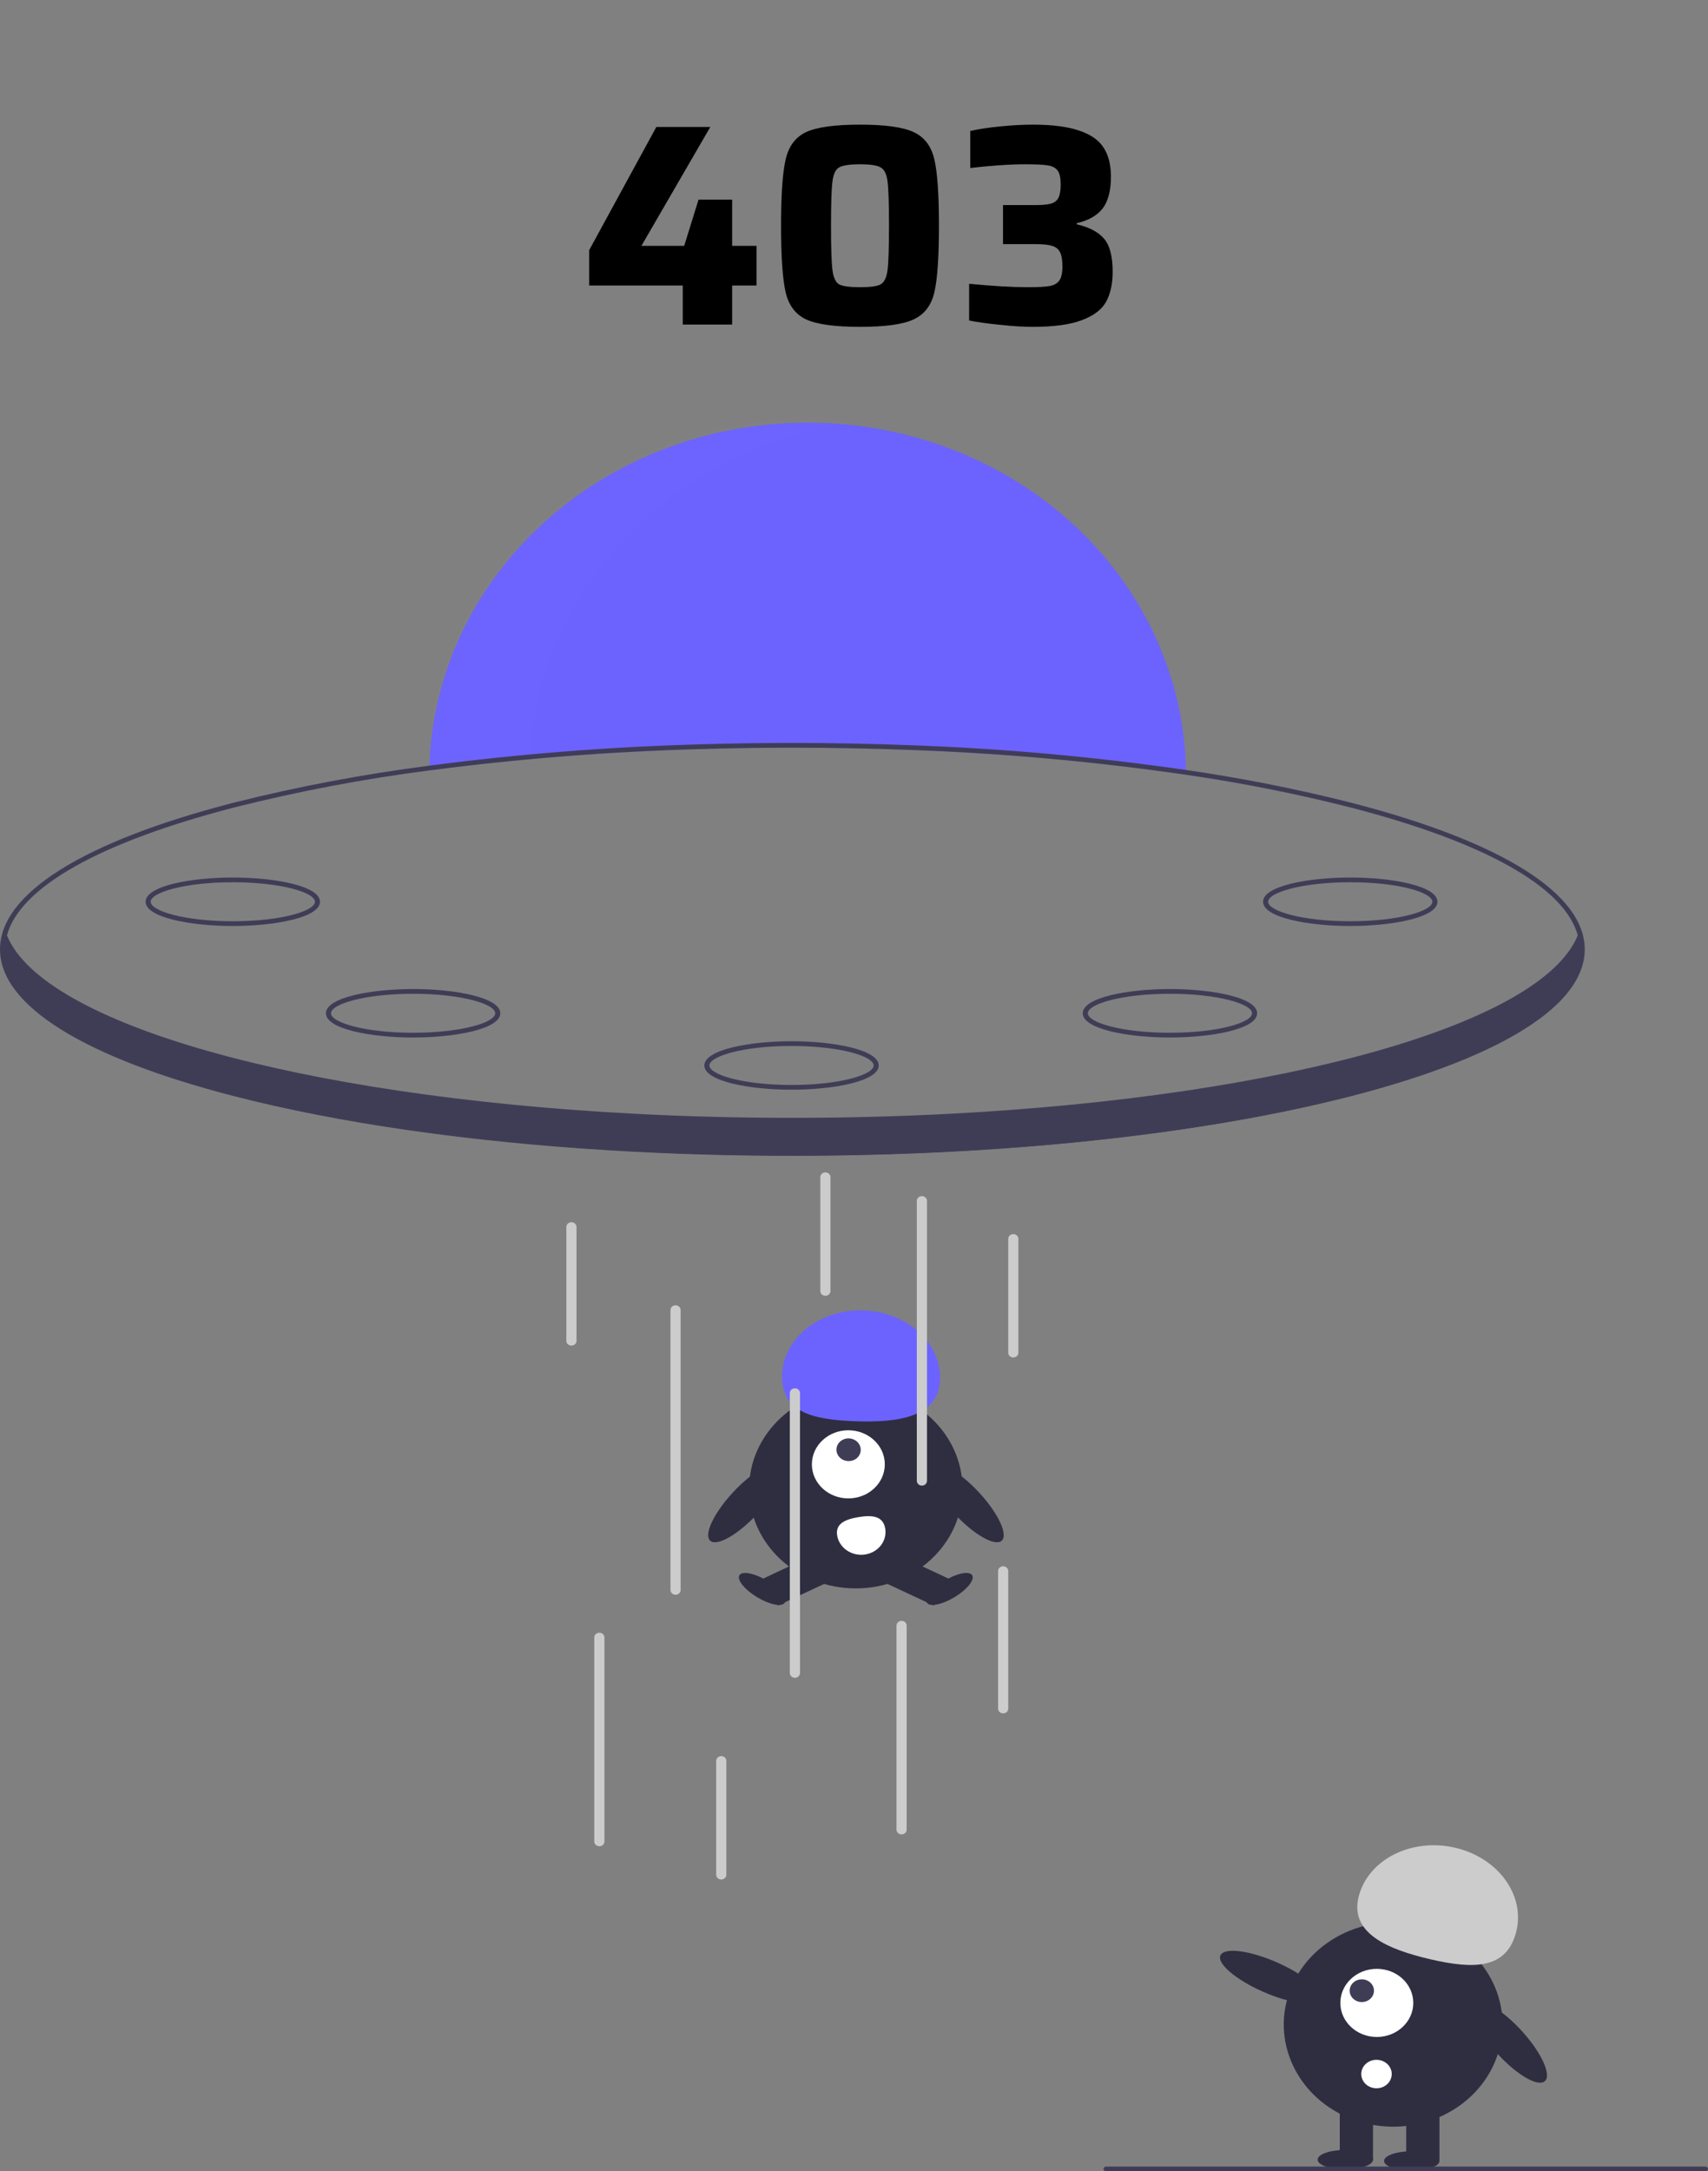 <svg width="595" height="756" viewBox="0 0 595 756" fill="none" xmlns="http://www.w3.org/2000/svg">
<rect x="0" y="0" width="595" height="756" fill="#808080" stroke="none"/>
<g clip-path="url(#clip0)">
<path d="M413.163 269.756C371.917 263.609 324.947 260.33 276.031 260.33C231.265 260.33 188.135 263.072 149.535 268.244C149.544 267.69 149.552 267.137 149.579 266.583C150.602 234.455 165.043 203.976 189.816 181.658C214.588 159.341 247.727 146.958 282.148 147.154C316.57 147.35 349.544 160.111 374.022 182.709C398.501 205.307 412.542 235.95 413.145 268.087C413.154 268.649 413.163 269.202 413.163 269.756Z" fill="#6C63FF"/>
<g opacity="0.1">
<path opacity="0.1" d="M298.637 147.108C280.329 144.799 261.706 146.108 243.975 150.949C226.244 155.791 209.8 164.057 195.709 175.213C181.618 186.369 170.195 200.165 162.179 215.706C154.164 231.248 149.735 248.189 149.18 265.432C149.154 265.985 149.145 266.539 149.136 267.092C160.604 265.556 172.479 264.239 184.671 263.14C186.162 234.415 198.376 207.084 219.193 185.889C240.01 164.694 268.117 150.974 298.637 147.108V147.108Z" fill="white"/>
</g>
<path d="M470.829 279.52C451.843 274.714 432.585 270.897 413.145 268.087C381.283 263.476 349.161 260.594 316.941 259.454C303.52 258.942 289.851 258.677 276.032 258.677C265.079 258.677 254.214 258.843 243.501 259.173C212.072 260.04 180.718 262.514 149.579 266.583C126.528 269.547 103.701 273.868 81.235 279.52C28.851 293.044 0 311.169 0 330.55C0 349.93 28.851 368.055 81.235 381.579C118.074 391.096 163.496 397.581 212.987 400.555C233.415 401.794 254.533 402.422 276.032 402.422C297.601 402.422 318.79 401.786 339.28 400.547C384.321 397.829 425.991 392.203 460.867 384.024C461.052 383.975 461.23 383.933 461.415 383.892C463.769 383.347 466.086 382.777 468.378 382.207C469.201 381.992 470.015 381.785 470.829 381.579C470.875 381.561 470.922 381.548 470.97 381.538C471.749 381.339 472.518 381.133 473.288 380.935C474.828 380.521 476.349 380.117 477.844 379.695C477.915 379.679 477.977 379.662 478.039 379.646C479.339 379.282 480.614 378.919 481.879 378.555C482.914 378.25 483.94 377.952 484.958 377.647C485.701 377.424 486.435 377.2 487.161 376.977C487.692 376.812 488.213 376.655 488.727 376.49C489.426 376.275 490.125 376.052 490.814 375.829C491.106 375.738 491.398 375.647 491.681 375.548C492.345 375.342 492.991 375.127 493.637 374.912C494.336 374.681 495.035 374.441 495.724 374.21C496.3 374.02 496.875 373.822 497.441 373.623C497.919 373.45 498.388 373.285 498.865 373.119C500.166 372.665 501.44 372.194 502.696 371.732C503.325 371.492 503.953 371.261 504.572 371.021C505.182 370.79 505.802 370.55 506.403 370.311C507.394 369.922 508.367 369.534 509.323 369.146C509.783 368.948 510.252 368.758 510.703 368.576C511.048 368.427 511.384 368.287 511.729 368.138C511.977 368.039 512.225 367.931 512.464 367.824C513.357 367.444 514.242 367.056 515.109 366.668C518.436 365.18 521.541 363.66 524.425 362.107C542.517 352.434 552.063 341.702 552.063 330.55C552.063 311.169 523.213 293.044 470.829 279.52ZM470.351 379.993C433.467 389.518 387.922 396.003 338.298 398.952C318.118 400.15 297.256 400.77 276.032 400.77C254.878 400.77 234.087 400.158 213.969 398.96C164.265 396.019 118.649 389.534 81.712 379.993C30.16 366.676 1.769 349.121 1.769 330.55C1.772 328.909 1.992 327.274 2.424 325.684C6.936 308.93 34.69 293.25 81.712 281.107C104.009 275.498 126.661 271.202 149.535 268.244C180.861 264.151 212.405 261.669 244.023 260.809C254.569 260.487 265.238 260.327 276.032 260.33C289.665 260.33 303.148 260.586 316.401 261.081C348.808 262.211 381.117 265.108 413.163 269.756C432.435 272.554 451.527 276.343 470.351 281.107C517.365 293.25 545.11 308.922 549.63 325.667C550.07 327.262 550.292 328.903 550.294 330.55C550.294 349.121 521.904 366.676 470.351 379.993V379.993Z" fill="#3F3D56"/>
<path d="M551.559 331.301C551.559 342.338 541.818 352.78 524.425 362.107C521.532 363.66 518.418 365.18 515.109 366.667C514.242 367.056 513.357 367.444 512.464 367.824C512.225 367.931 511.977 368.039 511.729 368.138C511.384 368.287 511.048 368.427 510.703 368.576C510.252 368.758 509.783 368.948 509.323 369.146C508.367 369.534 507.394 369.922 506.403 370.311C505.801 370.55 505.182 370.79 504.572 371.021C503.952 371.261 503.324 371.492 502.696 371.732C501.44 372.194 500.166 372.665 498.865 373.119C498.388 373.285 497.918 373.45 497.441 373.623C496.875 373.822 496.3 374.02 495.724 374.21C495.034 374.441 494.335 374.681 493.637 374.912C492.991 375.127 492.345 375.342 491.681 375.548C491.398 375.647 491.106 375.738 490.814 375.829C490.124 376.052 489.425 376.275 488.727 376.49C488.213 376.655 487.691 376.812 487.161 376.977C486.435 377.2 485.7 377.423 484.957 377.647C483.94 377.952 482.914 378.25 481.879 378.555C480.614 378.919 479.339 379.282 478.039 379.646C477.977 379.662 477.915 379.679 477.844 379.695C476.349 380.117 474.828 380.521 473.288 380.934C472.518 381.133 471.749 381.339 470.97 381.538C470.922 381.547 470.874 381.561 470.829 381.579C470.014 381.785 469.201 381.992 468.378 382.207C466.095 382.768 463.769 383.338 461.415 383.892C461.229 383.933 461.052 383.975 460.867 384.024C426.938 391.938 385.312 397.705 339.245 400.489C319.064 401.703 298.026 402.347 276.412 402.347C254.604 402.347 233.388 401.695 213.049 400.456C91.63 393.062 1.265 364.908 1.265 331.301C1.275 329.256 1.609 327.224 2.256 325.271C2.309 325.411 2.362 325.543 2.424 325.684C15.049 356.647 104.644 381.67 220.896 387.775C238.705 388.716 257.152 389.204 276.032 389.204C294.991 389.204 313.508 388.708 331.388 387.766C447.543 381.637 537.05 356.605 549.63 325.667C549.843 325.172 550.029 324.676 550.188 324.18C551.085 326.461 551.549 328.871 551.559 331.301V331.301Z" fill="#3F3D56"/>
<path d="M81.102 322.409C66.377 322.409 50.728 319.451 50.728 313.969C50.728 308.486 66.377 305.529 81.102 305.529C95.826 305.529 111.474 308.486 111.474 313.969C111.474 319.451 95.826 322.409 81.102 322.409ZM81.102 307.181C64.245 307.181 52.498 310.758 52.498 313.969C52.498 317.179 64.245 320.757 81.102 320.757C97.958 320.757 109.705 317.179 109.705 313.969C109.705 310.758 97.958 307.181 81.102 307.181V307.181Z" fill="#3F3D56"/>
<path d="M143.916 361.237C129.192 361.237 113.543 358.279 113.543 352.796C113.543 347.314 129.192 344.356 143.916 344.356C158.64 344.356 174.289 347.314 174.289 352.796C174.289 358.279 158.64 361.237 143.916 361.237ZM143.916 346.008C127.06 346.008 115.313 349.586 115.313 352.796C115.313 356.007 127.06 359.584 143.916 359.584C160.773 359.584 172.52 356.007 172.52 352.796C172.52 349.586 160.773 346.008 143.916 346.008V346.008Z" fill="#3F3D56"/>
<path d="M470.377 322.409C455.653 322.409 440.004 319.451 440.004 313.969C440.004 308.486 455.653 305.529 470.377 305.529C485.101 305.529 500.75 308.486 500.75 313.969C500.75 319.451 485.101 322.409 470.377 322.409ZM470.377 307.181C453.52 307.181 441.773 310.758 441.773 313.969C441.773 317.179 453.52 320.757 470.377 320.757C487.233 320.757 498.98 317.179 498.98 313.969C498.98 310.758 487.233 307.181 470.377 307.181V307.181Z" fill="#3F3D56"/>
<path d="M407.562 361.237C392.838 361.237 377.189 358.279 377.189 352.796C377.189 347.314 392.838 344.356 407.562 344.356C422.286 344.356 437.935 347.314 437.935 352.796C437.935 358.279 422.286 361.237 407.562 361.237ZM407.562 346.008C390.705 346.008 378.958 349.586 378.958 352.796C378.958 356.007 390.705 359.584 407.562 359.584C424.418 359.584 436.165 356.007 436.165 352.796C436.165 349.586 424.418 346.008 407.562 346.008V346.008Z" fill="#3F3D56"/>
<path d="M275.739 379.411C261.015 379.411 245.366 376.453 245.366 370.971C245.366 365.489 261.015 362.531 275.739 362.531C290.463 362.531 306.112 365.489 306.112 370.971C306.112 376.453 290.463 379.411 275.739 379.411ZM275.739 364.183C258.883 364.183 247.136 367.76 247.136 370.971C247.136 374.181 258.883 377.759 275.739 377.759C292.596 377.759 304.343 374.181 304.343 370.971C304.343 367.76 292.596 364.183 275.739 364.183V364.183Z" fill="#3F3D56"/>
<path d="M298.13 553.042C318.658 553.042 335.299 537.503 335.299 518.335C335.299 499.166 318.658 483.627 298.13 483.627C277.602 483.627 260.961 499.166 260.961 518.335C260.961 537.503 277.602 553.042 298.13 553.042Z" fill="#2F2E41"/>
<path d="M283.996 541.137L265.906 549.596L270.962 559.024L289.052 550.565L283.996 541.137Z" fill="#2F2E41"/>
<path d="M273.347 558.067C274.42 556.548 271.772 553.151 267.434 550.48C263.095 547.809 258.708 546.875 257.635 548.394C256.563 549.913 259.21 553.31 263.549 555.982C267.888 558.653 272.274 559.587 273.347 558.067Z" fill="#2F2E41"/>
<path d="M312.264 541.137L307.208 550.565L325.298 559.024L330.354 549.596L312.264 541.137Z" fill="#2F2E41"/>
<path d="M332.711 555.982C337.05 553.31 339.697 549.913 338.625 548.394C337.552 546.875 333.165 547.809 328.826 550.48C324.487 553.151 321.84 556.548 322.913 558.067C323.985 559.587 328.372 558.653 332.711 555.982Z" fill="#2F2E41"/>
<path d="M295.528 521.707C302.544 521.707 308.231 516.396 308.231 509.845C308.231 503.294 302.544 497.983 295.528 497.983C288.512 497.983 282.825 503.294 282.825 509.845C282.825 516.396 288.512 521.707 295.528 521.707Z" fill="white"/>
<path d="M298.618 507.571C300.264 506.033 300.255 503.531 298.597 501.983C296.938 500.434 294.259 500.425 292.612 501.963C290.965 503.501 290.975 506.003 292.633 507.551C294.292 509.1 296.971 509.109 298.618 507.571Z" fill="#3F3D56"/>
<path d="M327.451 480.577C328.01 467.728 316.151 456.845 300.962 456.268C285.774 455.692 273.008 465.642 272.449 478.491C271.89 491.34 282.448 494.259 297.636 494.835C312.825 495.412 326.892 493.426 327.451 480.577Z" fill="#6C63FF"/>
<path d="M348.876 536.508C351.321 534.549 347.883 527.065 341.198 519.793C334.512 512.521 327.11 508.214 324.666 510.174C322.221 512.134 325.659 519.618 332.344 526.89C339.03 534.162 346.432 538.468 348.876 536.508Z" fill="#2F2E41"/>
<path d="M264.02 526.89C270.706 519.618 274.144 512.134 271.699 510.174C269.254 508.214 261.852 512.521 255.166 519.793C248.481 527.065 245.043 534.549 247.488 536.508C249.933 538.468 257.334 534.162 264.02 526.89Z" fill="#2F2E41"/>
<path d="M308.338 532.012C308.741 534.076 308.248 536.204 306.97 537.928C305.692 539.653 303.733 540.833 301.523 541.209C299.313 541.584 297.034 541.125 295.187 539.931C293.34 538.738 292.077 536.908 291.674 534.845L291.671 534.83C290.838 530.532 294.397 529.011 298.999 528.233C303.602 527.455 307.505 527.715 308.338 532.012Z" fill="white"/>
<path d="M235.335 555.254C234.866 555.253 234.416 555.079 234.084 554.77C233.752 554.46 233.565 554.039 233.565 553.601V456.119C233.565 455.681 233.752 455.261 234.084 454.951C234.415 454.641 234.866 454.467 235.335 454.467C235.804 454.467 236.254 454.641 236.586 454.951C236.918 455.261 237.104 455.681 237.104 456.119V553.601C237.104 554.039 236.918 554.46 236.586 554.77C236.254 555.079 235.804 555.253 235.335 555.254Z" fill="#CCCCCC"/>
<path d="M208.793 642.822C208.324 642.822 207.874 642.648 207.542 642.338C207.21 642.028 207.024 641.608 207.024 641.17V570.124C207.024 569.685 207.21 569.265 207.542 568.955C207.874 568.645 208.324 568.471 208.793 568.471C209.263 568.471 209.713 568.645 210.045 568.955C210.376 569.265 210.563 569.685 210.563 570.124V641.17C210.563 641.608 210.376 642.028 210.045 642.338C209.713 642.648 209.263 642.822 208.793 642.822V642.822Z" fill="#CCCCCC"/>
<path d="M276.916 584.168C276.447 584.168 275.997 583.994 275.665 583.684C275.333 583.374 275.147 582.954 275.147 582.515V485.034C275.147 484.595 275.333 484.175 275.665 483.865C275.997 483.555 276.447 483.381 276.916 483.381C277.386 483.381 277.836 483.555 278.168 483.865C278.499 484.175 278.686 484.595 278.686 485.034V582.515C278.686 582.954 278.499 583.374 278.168 583.684C277.836 583.994 277.386 584.168 276.916 584.168Z" fill="#CCCCCC"/>
<path d="M251.26 654.388C250.79 654.387 250.34 654.213 250.009 653.904C249.677 653.594 249.49 653.173 249.49 652.735V613.082C249.49 612.644 249.677 612.223 250.008 611.913C250.34 611.604 250.79 611.43 251.26 611.43C251.729 611.43 252.179 611.604 252.511 611.913C252.843 612.223 253.029 612.644 253.029 613.082V652.735C253.029 653.173 252.843 653.594 252.511 653.904C252.179 654.213 251.729 654.387 251.26 654.388V654.388Z" fill="#CCCCCC"/>
<path d="M287.533 451.163C287.064 451.163 286.614 450.989 286.282 450.679C285.95 450.369 285.764 449.949 285.764 449.511V409.857C285.764 409.419 285.95 408.998 286.282 408.689C286.614 408.379 287.064 408.205 287.533 408.205C288.002 408.205 288.452 408.379 288.784 408.689C289.116 408.998 289.303 409.419 289.303 409.857V449.511C289.303 449.949 289.116 450.369 288.784 450.679C288.452 450.989 288.002 451.163 287.533 451.163V451.163Z" fill="#CCCCCC"/>
<path d="M199.061 468.511C198.592 468.511 198.142 468.337 197.81 468.027C197.478 467.717 197.292 467.297 197.292 466.859V427.205C197.292 426.767 197.478 426.347 197.81 426.037C198.142 425.727 198.592 425.553 199.061 425.553C199.531 425.553 199.981 425.727 200.313 426.037C200.644 426.347 200.831 426.767 200.831 427.205V466.859C200.831 467.297 200.644 467.717 200.313 468.027C199.981 468.337 199.531 468.511 199.061 468.511V468.511Z" fill="#CCCCCC"/>
<path d="M353.002 472.642C352.533 472.642 352.083 472.468 351.751 472.158C351.419 471.848 351.232 471.428 351.232 470.99V431.336C351.232 430.898 351.419 430.477 351.751 430.168C352.082 429.858 352.533 429.684 353.002 429.684C353.471 429.684 353.921 429.858 354.253 430.168C354.585 430.477 354.771 430.898 354.771 431.336V470.99C354.771 471.428 354.585 471.848 354.253 472.158C353.921 472.468 353.471 472.642 353.002 472.642Z" fill="#CCCCCC"/>
<path d="M349.463 596.559C348.994 596.559 348.544 596.385 348.212 596.075C347.88 595.766 347.694 595.345 347.694 594.907V546.992C347.694 546.554 347.88 546.134 348.212 545.824C348.544 545.514 348.994 545.34 349.463 545.34C349.933 545.34 350.383 545.514 350.714 545.824C351.046 546.134 351.233 546.554 351.233 546.992V594.907C351.233 595.345 351.046 595.766 350.714 596.075C350.383 596.385 349.933 596.559 349.463 596.559Z" fill="#CCCCCC"/>
<path d="M314.075 638.691C313.605 638.691 313.155 638.517 312.823 638.207C312.492 637.898 312.305 637.477 312.305 637.039V565.993C312.305 565.555 312.492 565.135 312.823 564.825C313.155 564.515 313.605 564.341 314.075 564.341C314.544 564.341 314.994 564.515 315.326 564.825C315.658 565.135 315.844 565.555 315.844 565.993V637.039C315.844 637.477 315.658 637.898 315.326 638.207C314.994 638.517 314.544 638.691 314.075 638.691Z" fill="#CCCCCC"/>
<path d="M321.152 517.252C320.683 517.252 320.233 517.078 319.901 516.768C319.569 516.458 319.383 516.038 319.383 515.6V418.118C319.383 417.68 319.569 417.26 319.901 416.95C320.233 416.64 320.683 416.466 321.152 416.466C321.622 416.466 322.072 416.64 322.403 416.95C322.735 417.26 322.922 417.68 322.922 418.118V515.6C322.922 516.038 322.735 516.458 322.403 516.768C322.072 517.078 321.622 517.252 321.152 517.252Z" fill="#CCCCCC"/>
<path d="M538.079 724.688C540.611 722.708 537.189 714.996 530.434 707.463C523.68 699.93 516.151 695.428 513.618 697.408C511.086 699.388 514.508 707.1 521.263 714.633C528.017 722.166 535.546 726.668 538.079 724.688Z" fill="#2F2E41"/>
<path d="M521.469 716.121C528.124 697.48 517.335 677.331 497.371 671.117C477.408 664.904 455.83 674.978 449.175 693.619C442.521 712.261 453.31 732.409 473.273 738.623C493.237 744.837 514.815 734.762 521.469 716.121Z" fill="#2F2E41"/>
<path d="M501.449 732.793H489.874V752.158H501.449V732.793Z" fill="#2F2E41"/>
<path d="M478.299 732.793H466.723V752.158H478.299V732.793Z" fill="#2F2E41"/>
<path d="M491.803 755.761C497.131 755.761 501.45 754.249 501.45 752.384C501.45 750.518 497.131 749.006 491.803 749.006C486.476 749.006 482.157 750.518 482.157 752.384C482.157 754.249 486.476 755.761 491.803 755.761Z" fill="#2F2E41"/>
<path d="M468.653 755.311C473.98 755.311 478.299 753.799 478.299 751.933C478.299 750.068 473.98 748.555 468.653 748.555C463.325 748.555 459.006 750.068 459.006 751.933C459.006 753.799 463.325 755.311 468.653 755.311Z" fill="#2F2E41"/>
<path d="M473.358 660.147C476.76 647.353 491.779 639.824 506.902 643.33C522.025 646.837 531.527 660.051 528.125 672.845C524.723 685.639 513.435 685.681 498.312 682.174C483.188 678.667 469.956 672.941 473.358 660.147Z" fill="#CCCCCC"/>
<path d="M459.619 695.985C461.035 693.198 454.476 687.526 444.969 683.316C435.462 679.106 426.608 677.952 425.193 680.738C423.777 683.525 430.337 689.197 439.843 693.407C449.35 697.618 458.204 698.772 459.619 695.985Z" fill="#2F2E41"/>
<path d="M479.626 709.225C486.642 709.225 492.329 703.914 492.329 697.363C492.329 690.812 486.642 685.501 479.626 685.501C472.61 685.501 466.923 690.812 466.923 697.363C466.923 703.914 472.61 709.225 479.626 709.225Z" fill="white"/>
<path d="M474.405 697.065C476.743 697.065 478.639 695.295 478.639 693.111C478.639 690.927 476.743 689.157 474.405 689.157C472.066 689.157 470.17 690.927 470.17 693.111C470.17 695.295 472.066 697.065 474.405 697.065Z" fill="#3F3D56"/>
<path d="M479.517 727.086C482.448 727.086 484.825 724.867 484.825 722.129C484.825 719.392 482.448 717.172 479.517 717.172C476.585 717.172 474.208 719.392 474.208 722.129C474.208 724.867 476.585 727.086 479.517 727.086Z" fill="white"/>
<path d="M594.115 756H385.322C385.088 756 384.863 755.913 384.697 755.758C384.531 755.603 384.438 755.393 384.438 755.174C384.438 754.955 384.531 754.745 384.697 754.59C384.863 754.435 385.088 754.348 385.322 754.348H594.115C594.35 754.348 594.575 754.435 594.741 754.59C594.907 754.745 595 754.955 595 755.174C595 755.393 594.907 755.603 594.741 755.758C594.575 755.913 594.35 756 594.115 756Z" fill="#3F3D56"/>
</g>
<path d="M237.846 113V99.4H205.246V87.1L228.646 44.2H247.446L223.446 85.6H238.346L243.346 69.5H255.046V85.6H263.546V99.4H255.046V113H237.846ZM299.592 113.8C290.792 113.8 284.525 112.933 280.792 111.2C277.125 109.467 274.758 106.333 273.692 101.8C272.625 97.2 272.092 89.467 272.092 78.6C272.092 67.733 272.625 60.033 273.692 55.5C274.758 50.9 277.125 47.733 280.792 46C284.525 44.267 290.792 43.4 299.592 43.4C308.392 43.4 314.625 44.267 318.292 46C322.025 47.733 324.425 50.9 325.492 55.5C326.558 60.033 327.092 67.733 327.092 78.6C327.092 89.467 326.558 97.2 325.492 101.8C324.425 106.333 322.025 109.467 318.292 111.2C314.625 112.933 308.392 113.8 299.592 113.8ZM299.592 100C303.192 100 305.592 99.667 306.792 99C308.058 98.267 308.858 96.6 309.192 94C309.525 91.4 309.692 86.267 309.692 78.6C309.692 70.933 309.525 65.8 309.192 63.2C308.858 60.6 308.058 58.967 306.792 58.3C305.592 57.567 303.192 57.2 299.592 57.2C295.992 57.2 293.558 57.567 292.292 58.3C291.092 58.967 290.325 60.6 289.992 63.2C289.658 65.8 289.492 70.933 289.492 78.6C289.492 86.267 289.658 91.4 289.992 94C290.325 96.6 291.092 98.267 292.292 99C293.558 99.667 295.992 100 299.592 100ZM359.707 113.8C356.441 113.8 352.707 113.567 348.507 113.1C344.307 112.7 340.674 112.2 337.607 111.6V98.8C345.741 99.6 352.574 100 358.107 100C361.574 100 364.074 99.867 365.607 99.6C367.141 99.333 368.274 98.7 369.007 97.7C369.741 96.7 370.107 95.067 370.107 92.8C370.107 90.6 369.841 88.967 369.307 87.9C368.774 86.767 367.841 86 366.507 85.6C365.241 85.2 363.374 85 360.907 85H349.407V71.4H360.907C363.174 71.4 364.907 71.233 366.107 70.9C367.307 70.567 368.174 69.9 368.707 68.9C369.241 67.833 369.507 66.3 369.507 64.3C369.507 62.033 369.174 60.433 368.507 59.5C367.841 58.5 366.707 57.867 365.107 57.6C363.507 57.333 360.841 57.2 357.107 57.2C354.307 57.2 351.074 57.333 347.407 57.6C343.807 57.867 340.674 58.167 338.007 58.5V45.6C340.941 44.933 344.474 44.4 348.607 44C352.741 43.6 356.474 43.4 359.807 43.4C366.607 43.4 372.007 44.1 376.007 45.5C380.007 46.833 382.841 48.833 384.507 51.5C386.174 54.1 387.007 57.433 387.007 61.5C387.007 66.367 386.041 70.067 384.107 72.6C382.174 75.067 379.174 76.767 375.107 77.7V78.1C379.441 79.1 382.607 80.767 384.607 83.1C386.607 85.433 387.607 89.267 387.607 94.6C387.607 98.8 386.841 102.3 385.307 105.1C383.774 107.833 380.941 109.967 376.807 111.5C372.741 113.033 367.041 113.8 359.707 113.8Z" fill="black"/>
<defs>
<clipPath id="clip0">
<rect width="595" height="610" fill="white" transform="translate(0 146)"/>
</clipPath>
</defs>
</svg>
